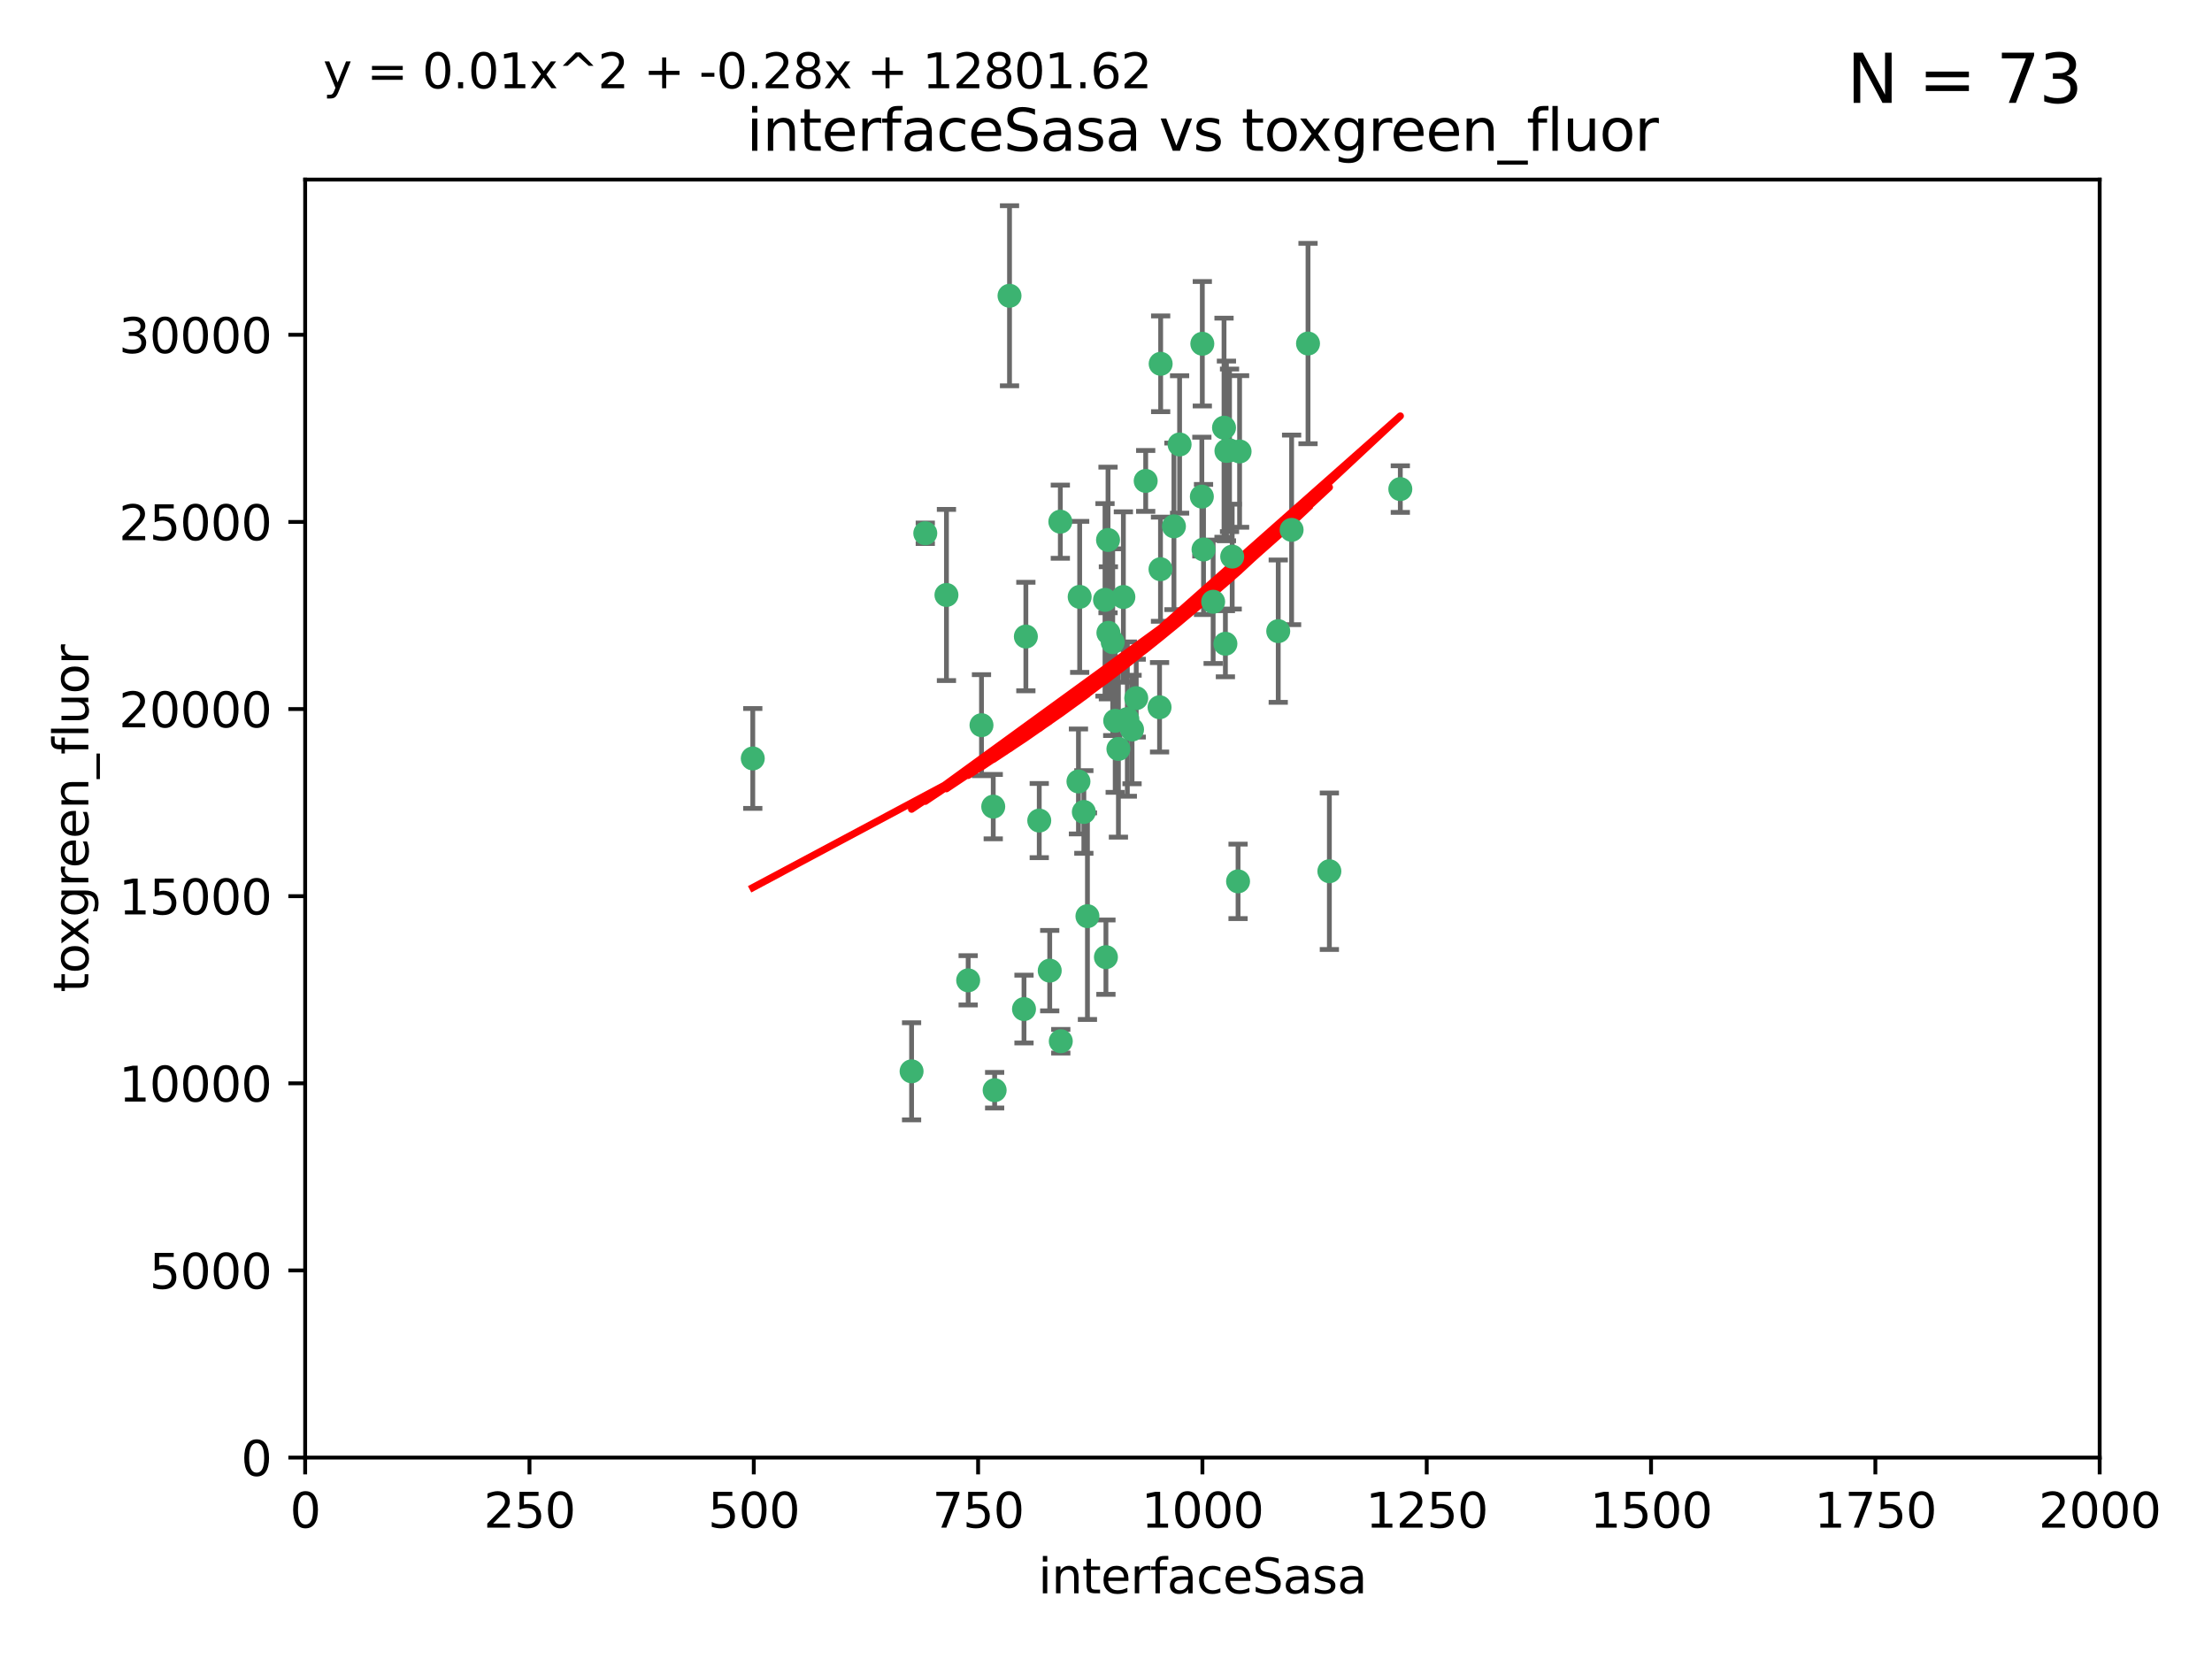 <?xml version="1.0" encoding="utf-8" standalone="no"?>
<!DOCTYPE svg PUBLIC "-//W3C//DTD SVG 1.1//EN"
  "http://www.w3.org/Graphics/SVG/1.1/DTD/svg11.dtd">
<svg xmlns:xlink="http://www.w3.org/1999/xlink" width="460.8pt" height="345.6pt" viewBox="0 0 460.8 345.6" xmlns="http://www.w3.org/2000/svg" version="1.1">
 <defs>
  <style type="text/css">*{stroke-linejoin: round; stroke-linecap: butt}</style>
 </defs>
 <g id="figure_1">
  <g id="patch_1">
   <path d="M 0 345.6 
L 460.8 345.6 
L 460.8 0 
L 0 0 
z
" style="fill: #ffffff"/>
  </g>
  <g id="axes_1">
   <g id="patch_2">
    <path d="M 63.571 303.64 
L 437.4 303.64 
L 437.4 37.411 
L 63.571 37.411 
z
" style="fill: #ffffff"/>
   </g>
   <g id="PathCollection_1">
    <defs>
     <path id="md8a757a2e5" d="M 0 1.118 
C 0.297 1.118 0.581 1 0.791 0.791 
C 1 0.581 1.118 0.297 1.118 0 
C 1.118 -0.297 1 -0.581 0.791 -0.791 
C 0.581 -1 0.297 -1.118 0 -1.118 
C -0.297 -1.118 -0.581 -1 -0.791 -0.791 
C -1 -0.581 -1.118 -0.297 -1.118 0 
C -1.118 0.297 -1 0.581 -0.791 0.791 
C -0.581 1 -0.297 1.118 0 1.118 
z
" style="stroke: #3cb371"/>
    </defs>
    <g clip-path="url(#p1df9dda0b9)">
     <use xlink:href="#md8a757a2e5" x="272.484" y="71.562" style="fill: #3cb371; stroke: #3cb371"/>
     <use xlink:href="#md8a757a2e5" x="266.28" y="131.48" style="fill: #3cb371; stroke: #3cb371"/>
     <use xlink:href="#md8a757a2e5" x="250.716" y="114.467" style="fill: #3cb371; stroke: #3cb371"/>
     <use xlink:href="#md8a757a2e5" x="269.065" y="110.38" style="fill: #3cb371; stroke: #3cb371"/>
     <use xlink:href="#md8a757a2e5" x="254.987" y="89.097" style="fill: #3cb371; stroke: #3cb371"/>
     <use xlink:href="#md8a757a2e5" x="220.886" y="108.676" style="fill: #3cb371; stroke: #3cb371"/>
     <use xlink:href="#md8a757a2e5" x="241.787" y="75.786" style="fill: #3cb371; stroke: #3cb371"/>
     <use xlink:href="#md8a757a2e5" x="252.721" y="125.356" style="fill: #3cb371; stroke: #3cb371"/>
     <use xlink:href="#md8a757a2e5" x="258.229" y="94.046" style="fill: #3cb371; stroke: #3cb371"/>
     <use xlink:href="#md8a757a2e5" x="232.987" y="156.019" style="fill: #3cb371; stroke: #3cb371"/>
     <use xlink:href="#md8a757a2e5" x="241.557" y="147.335" style="fill: #3cb371; stroke: #3cb371"/>
     <use xlink:href="#md8a757a2e5" x="230.194" y="124.965" style="fill: #3cb371; stroke: #3cb371"/>
     <use xlink:href="#md8a757a2e5" x="255.489" y="93.933" style="fill: #3cb371; stroke: #3cb371"/>
     <use xlink:href="#md8a757a2e5" x="256.689" y="115.953" style="fill: #3cb371; stroke: #3cb371"/>
     <use xlink:href="#md8a757a2e5" x="244.553" y="109.646" style="fill: #3cb371; stroke: #3cb371"/>
     <use xlink:href="#md8a757a2e5" x="250.368" y="103.453" style="fill: #3cb371; stroke: #3cb371"/>
     <use xlink:href="#md8a757a2e5" x="232.318" y="150.153" style="fill: #3cb371; stroke: #3cb371"/>
     <use xlink:href="#md8a757a2e5" x="256.134" y="93.812" style="fill: #3cb371; stroke: #3cb371"/>
     <use xlink:href="#md8a757a2e5" x="234.02" y="124.367" style="fill: #3cb371; stroke: #3cb371"/>
     <use xlink:href="#md8a757a2e5" x="216.495" y="170.94" style="fill: #3cb371; stroke: #3cb371"/>
     <use xlink:href="#md8a757a2e5" x="238.669" y="100.184" style="fill: #3cb371; stroke: #3cb371"/>
     <use xlink:href="#md8a757a2e5" x="241.753" y="118.577" style="fill: #3cb371; stroke: #3cb371"/>
     <use xlink:href="#md8a757a2e5" x="245.731" y="92.588" style="fill: #3cb371; stroke: #3cb371"/>
     <use xlink:href="#md8a757a2e5" x="291.711" y="101.886" style="fill: #3cb371; stroke: #3cb371"/>
     <use xlink:href="#md8a757a2e5" x="224.916" y="124.337" style="fill: #3cb371; stroke: #3cb371"/>
     <use xlink:href="#md8a757a2e5" x="250.465" y="71.61" style="fill: #3cb371; stroke: #3cb371"/>
     <use xlink:href="#md8a757a2e5" x="204.462" y="151.067" style="fill: #3cb371; stroke: #3cb371"/>
     <use xlink:href="#md8a757a2e5" x="218.677" y="202.203" style="fill: #3cb371; stroke: #3cb371"/>
     <use xlink:href="#md8a757a2e5" x="201.688" y="204.22" style="fill: #3cb371; stroke: #3cb371"/>
     <use xlink:href="#md8a757a2e5" x="231.802" y="133.776" style="fill: #3cb371; stroke: #3cb371"/>
     <use xlink:href="#md8a757a2e5" x="192.753" y="111.087" style="fill: #3cb371; stroke: #3cb371"/>
     <use xlink:href="#md8a757a2e5" x="230.822" y="112.487" style="fill: #3cb371; stroke: #3cb371"/>
     <use xlink:href="#md8a757a2e5" x="210.301" y="61.614" style="fill: #3cb371; stroke: #3cb371"/>
     <use xlink:href="#md8a757a2e5" x="224.662" y="162.792" style="fill: #3cb371; stroke: #3cb371"/>
     <use xlink:href="#md8a757a2e5" x="236.699" y="145.439" style="fill: #3cb371; stroke: #3cb371"/>
     <use xlink:href="#md8a757a2e5" x="255.273" y="134.104" style="fill: #3cb371; stroke: #3cb371"/>
     <use xlink:href="#md8a757a2e5" x="230.901" y="131.829" style="fill: #3cb371; stroke: #3cb371"/>
     <use xlink:href="#md8a757a2e5" x="213.706" y="132.603" style="fill: #3cb371; stroke: #3cb371"/>
     <use xlink:href="#md8a757a2e5" x="206.91" y="168.036" style="fill: #3cb371; stroke: #3cb371"/>
     <use xlink:href="#md8a757a2e5" x="226.534" y="190.856" style="fill: #3cb371; stroke: #3cb371"/>
     <use xlink:href="#md8a757a2e5" x="220.981" y="216.908" style="fill: #3cb371; stroke: #3cb371"/>
     <use xlink:href="#md8a757a2e5" x="213.318" y="210.208" style="fill: #3cb371; stroke: #3cb371"/>
     <use xlink:href="#md8a757a2e5" x="235.826" y="151.97" style="fill: #3cb371; stroke: #3cb371"/>
     <use xlink:href="#md8a757a2e5" x="230.385" y="199.394" style="fill: #3cb371; stroke: #3cb371"/>
     <use xlink:href="#md8a757a2e5" x="276.932" y="181.494" style="fill: #3cb371; stroke: #3cb371"/>
     <use xlink:href="#md8a757a2e5" x="257.91" y="183.606" style="fill: #3cb371; stroke: #3cb371"/>
     <use xlink:href="#md8a757a2e5" x="189.899" y="223.176" style="fill: #3cb371; stroke: #3cb371"/>
     <use xlink:href="#md8a757a2e5" x="234.846" y="149.795" style="fill: #3cb371; stroke: #3cb371"/>
     <use xlink:href="#md8a757a2e5" x="197.163" y="123.943" style="fill: #3cb371; stroke: #3cb371"/>
     <use xlink:href="#md8a757a2e5" x="225.785" y="169.147" style="fill: #3cb371; stroke: #3cb371"/>
     <use xlink:href="#md8a757a2e5" x="207.202" y="227.107" style="fill: #3cb371; stroke: #3cb371"/>
     <use xlink:href="#md8a757a2e5" x="156.817" y="157.999" style="fill: #3cb371; stroke: #3cb371"/>
    </g>
   </g>
   <g id="matplotlib.axis_1">
    <g id="xtick_1">
     <g id="line2d_1">
      <defs>
       <path id="mb74ed40dc2" d="M 0 0 
L 0 3.5 
" style="stroke: #000000; stroke-width: 0.8"/>
      </defs>
      <g>
       <use xlink:href="#mb74ed40dc2" x="63.571" y="303.64" style="stroke: #000000; stroke-width: 0.8"/>
      </g>
     </g>
     <g id="text_1">
      <!-- 0 -->
      <g transform="translate(60.39 318.238)scale(0.1 -0.1)">
       <defs>
        <path id="DejaVuSans-30" d="M 2034 4250 
Q 1547 4250 1301 3770 
Q 1056 3291 1056 2328 
Q 1056 1369 1301 889 
Q 1547 409 2034 409 
Q 2525 409 2770 889 
Q 3016 1369 3016 2328 
Q 3016 3291 2770 3770 
Q 2525 4250 2034 4250 
z
M 2034 4750 
Q 2819 4750 3233 4129 
Q 3647 3509 3647 2328 
Q 3647 1150 3233 529 
Q 2819 -91 2034 -91 
Q 1250 -91 836 529 
Q 422 1150 422 2328 
Q 422 3509 836 4129 
Q 1250 4750 2034 4750 
z
" transform="scale(0.016)"/>
       </defs>
       <use xlink:href="#DejaVuSans-30"/>
      </g>
     </g>
    </g>
    <g id="xtick_2">
     <g id="line2d_2">
      <g>
       <use xlink:href="#mb74ed40dc2" x="110.3" y="303.64" style="stroke: #000000; stroke-width: 0.8"/>
      </g>
     </g>
     <g id="text_2">
      <!-- 250 -->
      <g transform="translate(100.756 318.238)scale(0.1 -0.1)">
       <defs>
        <path id="DejaVuSans-32" d="M 1228 531 
L 3431 531 
L 3431 0 
L 469 0 
L 469 531 
Q 828 903 1448 1529 
Q 2069 2156 2228 2338 
Q 2531 2678 2651 2914 
Q 2772 3150 2772 3378 
Q 2772 3750 2511 3984 
Q 2250 4219 1831 4219 
Q 1534 4219 1204 4116 
Q 875 4013 500 3803 
L 500 4441 
Q 881 4594 1212 4672 
Q 1544 4750 1819 4750 
Q 2544 4750 2975 4387 
Q 3406 4025 3406 3419 
Q 3406 3131 3298 2873 
Q 3191 2616 2906 2266 
Q 2828 2175 2409 1742 
Q 1991 1309 1228 531 
z
" transform="scale(0.016)"/>
        <path id="DejaVuSans-35" d="M 691 4666 
L 3169 4666 
L 3169 4134 
L 1269 4134 
L 1269 2991 
Q 1406 3038 1543 3061 
Q 1681 3084 1819 3084 
Q 2600 3084 3056 2656 
Q 3513 2228 3513 1497 
Q 3513 744 3044 326 
Q 2575 -91 1722 -91 
Q 1428 -91 1123 -41 
Q 819 9 494 109 
L 494 744 
Q 775 591 1075 516 
Q 1375 441 1709 441 
Q 2250 441 2565 725 
Q 2881 1009 2881 1497 
Q 2881 1984 2565 2268 
Q 2250 2553 1709 2553 
Q 1456 2553 1204 2497 
Q 953 2441 691 2322 
L 691 4666 
z
" transform="scale(0.016)"/>
       </defs>
       <use xlink:href="#DejaVuSans-32"/>
       <use xlink:href="#DejaVuSans-35" x="63.623"/>
       <use xlink:href="#DejaVuSans-30" x="127.246"/>
      </g>
     </g>
    </g>
    <g id="xtick_3">
     <g id="line2d_3">
      <g>
       <use xlink:href="#mb74ed40dc2" x="157.028" y="303.64" style="stroke: #000000; stroke-width: 0.8"/>
      </g>
     </g>
     <g id="text_3">
      <!-- 500 -->
      <g transform="translate(147.485 318.238)scale(0.1 -0.1)">
       <use xlink:href="#DejaVuSans-35"/>
       <use xlink:href="#DejaVuSans-30" x="63.623"/>
       <use xlink:href="#DejaVuSans-30" x="127.246"/>
      </g>
     </g>
    </g>
    <g id="xtick_4">
     <g id="line2d_4">
      <g>
       <use xlink:href="#mb74ed40dc2" x="203.757" y="303.64" style="stroke: #000000; stroke-width: 0.8"/>
      </g>
     </g>
     <g id="text_4">
      <!-- 750 -->
      <g transform="translate(194.213 318.238)scale(0.1 -0.1)">
       <defs>
        <path id="DejaVuSans-37" d="M 525 4666 
L 3525 4666 
L 3525 4397 
L 1831 0 
L 1172 0 
L 2766 4134 
L 525 4134 
L 525 4666 
z
" transform="scale(0.016)"/>
       </defs>
       <use xlink:href="#DejaVuSans-37"/>
       <use xlink:href="#DejaVuSans-35" x="63.623"/>
       <use xlink:href="#DejaVuSans-30" x="127.246"/>
      </g>
     </g>
    </g>
    <g id="xtick_5">
     <g id="line2d_5">
      <g>
       <use xlink:href="#mb74ed40dc2" x="250.486" y="303.64" style="stroke: #000000; stroke-width: 0.8"/>
      </g>
     </g>
     <g id="text_5">
      <!-- 1000 -->
      <g transform="translate(237.761 318.238)scale(0.1 -0.1)">
       <defs>
        <path id="DejaVuSans-31" d="M 794 531 
L 1825 531 
L 1825 4091 
L 703 3866 
L 703 4441 
L 1819 4666 
L 2450 4666 
L 2450 531 
L 3481 531 
L 3481 0 
L 794 0 
L 794 531 
z
" transform="scale(0.016)"/>
       </defs>
       <use xlink:href="#DejaVuSans-31"/>
       <use xlink:href="#DejaVuSans-30" x="63.623"/>
       <use xlink:href="#DejaVuSans-30" x="127.246"/>
       <use xlink:href="#DejaVuSans-30" x="190.869"/>
      </g>
     </g>
    </g>
    <g id="xtick_6">
     <g id="line2d_6">
      <g>
       <use xlink:href="#mb74ed40dc2" x="297.214" y="303.64" style="stroke: #000000; stroke-width: 0.8"/>
      </g>
     </g>
     <g id="text_6">
      <!-- 1250 -->
      <g transform="translate(284.489 318.238)scale(0.1 -0.1)">
       <use xlink:href="#DejaVuSans-31"/>
       <use xlink:href="#DejaVuSans-32" x="63.623"/>
       <use xlink:href="#DejaVuSans-35" x="127.246"/>
       <use xlink:href="#DejaVuSans-30" x="190.869"/>
      </g>
     </g>
    </g>
    <g id="xtick_7">
     <g id="line2d_7">
      <g>
       <use xlink:href="#mb74ed40dc2" x="343.943" y="303.64" style="stroke: #000000; stroke-width: 0.8"/>
      </g>
     </g>
     <g id="text_7">
      <!-- 1500 -->
      <g transform="translate(331.218 318.238)scale(0.1 -0.1)">
       <use xlink:href="#DejaVuSans-31"/>
       <use xlink:href="#DejaVuSans-35" x="63.623"/>
       <use xlink:href="#DejaVuSans-30" x="127.246"/>
       <use xlink:href="#DejaVuSans-30" x="190.869"/>
      </g>
     </g>
    </g>
    <g id="xtick_8">
     <g id="line2d_8">
      <g>
       <use xlink:href="#mb74ed40dc2" x="390.671" y="303.64" style="stroke: #000000; stroke-width: 0.8"/>
      </g>
     </g>
     <g id="text_8">
      <!-- 1750 -->
      <g transform="translate(377.946 318.238)scale(0.1 -0.1)">
       <use xlink:href="#DejaVuSans-31"/>
       <use xlink:href="#DejaVuSans-37" x="63.623"/>
       <use xlink:href="#DejaVuSans-35" x="127.246"/>
       <use xlink:href="#DejaVuSans-30" x="190.869"/>
      </g>
     </g>
    </g>
    <g id="xtick_9">
     <g id="line2d_9">
      <g>
       <use xlink:href="#mb74ed40dc2" x="437.4" y="303.64" style="stroke: #000000; stroke-width: 0.8"/>
      </g>
     </g>
     <g id="text_9">
      <!-- 2000 -->
      <g transform="translate(424.675 318.238)scale(0.1 -0.1)">
       <use xlink:href="#DejaVuSans-32"/>
       <use xlink:href="#DejaVuSans-30" x="63.623"/>
       <use xlink:href="#DejaVuSans-30" x="127.246"/>
       <use xlink:href="#DejaVuSans-30" x="190.869"/>
      </g>
     </g>
    </g>
    <g id="text_10">
     <!-- interfaceSasa -->
     <g transform="translate(216.279 331.917)scale(0.1 -0.1)">
      <defs>
       <path id="DejaVuSans-69" d="M 603 3500 
L 1178 3500 
L 1178 0 
L 603 0 
L 603 3500 
z
M 603 4863 
L 1178 4863 
L 1178 4134 
L 603 4134 
L 603 4863 
z
" transform="scale(0.016)"/>
       <path id="DejaVuSans-6e" d="M 3513 2113 
L 3513 0 
L 2938 0 
L 2938 2094 
Q 2938 2591 2744 2837 
Q 2550 3084 2163 3084 
Q 1697 3084 1428 2787 
Q 1159 2491 1159 1978 
L 1159 0 
L 581 0 
L 581 3500 
L 1159 3500 
L 1159 2956 
Q 1366 3272 1645 3428 
Q 1925 3584 2291 3584 
Q 2894 3584 3203 3211 
Q 3513 2838 3513 2113 
z
" transform="scale(0.016)"/>
       <path id="DejaVuSans-74" d="M 1172 4494 
L 1172 3500 
L 2356 3500 
L 2356 3053 
L 1172 3053 
L 1172 1153 
Q 1172 725 1289 603 
Q 1406 481 1766 481 
L 2356 481 
L 2356 0 
L 1766 0 
Q 1100 0 847 248 
Q 594 497 594 1153 
L 594 3053 
L 172 3053 
L 172 3500 
L 594 3500 
L 594 4494 
L 1172 4494 
z
" transform="scale(0.016)"/>
       <path id="DejaVuSans-65" d="M 3597 1894 
L 3597 1613 
L 953 1613 
Q 991 1019 1311 708 
Q 1631 397 2203 397 
Q 2534 397 2845 478 
Q 3156 559 3463 722 
L 3463 178 
Q 3153 47 2828 -22 
Q 2503 -91 2169 -91 
Q 1331 -91 842 396 
Q 353 884 353 1716 
Q 353 2575 817 3079 
Q 1281 3584 2069 3584 
Q 2775 3584 3186 3129 
Q 3597 2675 3597 1894 
z
M 3022 2063 
Q 3016 2534 2758 2815 
Q 2500 3097 2075 3097 
Q 1594 3097 1305 2825 
Q 1016 2553 972 2059 
L 3022 2063 
z
" transform="scale(0.016)"/>
       <path id="DejaVuSans-72" d="M 2631 2963 
Q 2534 3019 2420 3045 
Q 2306 3072 2169 3072 
Q 1681 3072 1420 2755 
Q 1159 2438 1159 1844 
L 1159 0 
L 581 0 
L 581 3500 
L 1159 3500 
L 1159 2956 
Q 1341 3275 1631 3429 
Q 1922 3584 2338 3584 
Q 2397 3584 2469 3576 
Q 2541 3569 2628 3553 
L 2631 2963 
z
" transform="scale(0.016)"/>
       <path id="DejaVuSans-66" d="M 2375 4863 
L 2375 4384 
L 1825 4384 
Q 1516 4384 1395 4259 
Q 1275 4134 1275 3809 
L 1275 3500 
L 2222 3500 
L 2222 3053 
L 1275 3053 
L 1275 0 
L 697 0 
L 697 3053 
L 147 3053 
L 147 3500 
L 697 3500 
L 697 3744 
Q 697 4328 969 4595 
Q 1241 4863 1831 4863 
L 2375 4863 
z
" transform="scale(0.016)"/>
       <path id="DejaVuSans-61" d="M 2194 1759 
Q 1497 1759 1228 1600 
Q 959 1441 959 1056 
Q 959 750 1161 570 
Q 1363 391 1709 391 
Q 2188 391 2477 730 
Q 2766 1069 2766 1631 
L 2766 1759 
L 2194 1759 
z
M 3341 1997 
L 3341 0 
L 2766 0 
L 2766 531 
Q 2569 213 2275 61 
Q 1981 -91 1556 -91 
Q 1019 -91 701 211 
Q 384 513 384 1019 
Q 384 1609 779 1909 
Q 1175 2209 1959 2209 
L 2766 2209 
L 2766 2266 
Q 2766 2663 2505 2880 
Q 2244 3097 1772 3097 
Q 1472 3097 1187 3025 
Q 903 2953 641 2809 
L 641 3341 
Q 956 3463 1253 3523 
Q 1550 3584 1831 3584 
Q 2591 3584 2966 3190 
Q 3341 2797 3341 1997 
z
" transform="scale(0.016)"/>
       <path id="DejaVuSans-63" d="M 3122 3366 
L 3122 2828 
Q 2878 2963 2633 3030 
Q 2388 3097 2138 3097 
Q 1578 3097 1268 2742 
Q 959 2388 959 1747 
Q 959 1106 1268 751 
Q 1578 397 2138 397 
Q 2388 397 2633 464 
Q 2878 531 3122 666 
L 3122 134 
Q 2881 22 2623 -34 
Q 2366 -91 2075 -91 
Q 1284 -91 818 406 
Q 353 903 353 1747 
Q 353 2603 823 3093 
Q 1294 3584 2113 3584 
Q 2378 3584 2631 3529 
Q 2884 3475 3122 3366 
z
" transform="scale(0.016)"/>
       <path id="DejaVuSans-53" d="M 3425 4513 
L 3425 3897 
Q 3066 4069 2747 4153 
Q 2428 4238 2131 4238 
Q 1616 4238 1336 4038 
Q 1056 3838 1056 3469 
Q 1056 3159 1242 3001 
Q 1428 2844 1947 2747 
L 2328 2669 
Q 3034 2534 3370 2195 
Q 3706 1856 3706 1288 
Q 3706 609 3251 259 
Q 2797 -91 1919 -91 
Q 1588 -91 1214 -16 
Q 841 59 441 206 
L 441 856 
Q 825 641 1194 531 
Q 1563 422 1919 422 
Q 2459 422 2753 634 
Q 3047 847 3047 1241 
Q 3047 1584 2836 1778 
Q 2625 1972 2144 2069 
L 1759 2144 
Q 1053 2284 737 2584 
Q 422 2884 422 3419 
Q 422 4038 858 4394 
Q 1294 4750 2059 4750 
Q 2388 4750 2728 4690 
Q 3069 4631 3425 4513 
z
" transform="scale(0.016)"/>
       <path id="DejaVuSans-73" d="M 2834 3397 
L 2834 2853 
Q 2591 2978 2328 3040 
Q 2066 3103 1784 3103 
Q 1356 3103 1142 2972 
Q 928 2841 928 2578 
Q 928 2378 1081 2264 
Q 1234 2150 1697 2047 
L 1894 2003 
Q 2506 1872 2764 1633 
Q 3022 1394 3022 966 
Q 3022 478 2636 193 
Q 2250 -91 1575 -91 
Q 1294 -91 989 -36 
Q 684 19 347 128 
L 347 722 
Q 666 556 975 473 
Q 1284 391 1588 391 
Q 1994 391 2212 530 
Q 2431 669 2431 922 
Q 2431 1156 2273 1281 
Q 2116 1406 1581 1522 
L 1381 1569 
Q 847 1681 609 1914 
Q 372 2147 372 2553 
Q 372 3047 722 3315 
Q 1072 3584 1716 3584 
Q 2034 3584 2315 3537 
Q 2597 3491 2834 3397 
z
" transform="scale(0.016)"/>
      </defs>
      <use xlink:href="#DejaVuSans-69"/>
      <use xlink:href="#DejaVuSans-6e" x="27.783"/>
      <use xlink:href="#DejaVuSans-74" x="91.162"/>
      <use xlink:href="#DejaVuSans-65" x="130.371"/>
      <use xlink:href="#DejaVuSans-72" x="191.895"/>
      <use xlink:href="#DejaVuSans-66" x="233.008"/>
      <use xlink:href="#DejaVuSans-61" x="268.213"/>
      <use xlink:href="#DejaVuSans-63" x="329.492"/>
      <use xlink:href="#DejaVuSans-65" x="384.473"/>
      <use xlink:href="#DejaVuSans-53" x="445.996"/>
      <use xlink:href="#DejaVuSans-61" x="509.473"/>
      <use xlink:href="#DejaVuSans-73" x="570.752"/>
      <use xlink:href="#DejaVuSans-61" x="622.852"/>
     </g>
    </g>
   </g>
   <g id="matplotlib.axis_2">
    <g id="ytick_1">
     <g id="line2d_10">
      <defs>
       <path id="m1e19128640" d="M 0 0 
L -3.5 0 
" style="stroke: #000000; stroke-width: 0.8"/>
      </defs>
      <g>
       <use xlink:href="#m1e19128640" x="63.571" y="303.64" style="stroke: #000000; stroke-width: 0.8"/>
      </g>
     </g>
     <g id="text_11">
      <!-- 0 -->
      <g transform="translate(50.209 307.439)scale(0.1 -0.1)">
       <use xlink:href="#DejaVuSans-30"/>
      </g>
     </g>
    </g>
    <g id="ytick_2">
     <g id="line2d_11">
      <g>
       <use xlink:href="#m1e19128640" x="63.571" y="264.657" style="stroke: #000000; stroke-width: 0.8"/>
      </g>
     </g>
     <g id="text_12">
      <!-- 5000 -->
      <g transform="translate(31.121 268.457)scale(0.1 -0.1)">
       <use xlink:href="#DejaVuSans-35"/>
       <use xlink:href="#DejaVuSans-30" x="63.623"/>
       <use xlink:href="#DejaVuSans-30" x="127.246"/>
       <use xlink:href="#DejaVuSans-30" x="190.869"/>
      </g>
     </g>
    </g>
    <g id="ytick_3">
     <g id="line2d_12">
      <g>
       <use xlink:href="#m1e19128640" x="63.571" y="225.675" style="stroke: #000000; stroke-width: 0.8"/>
      </g>
     </g>
     <g id="text_13">
      <!-- 10000 -->
      <g transform="translate(24.759 229.474)scale(0.1 -0.1)">
       <use xlink:href="#DejaVuSans-31"/>
       <use xlink:href="#DejaVuSans-30" x="63.623"/>
       <use xlink:href="#DejaVuSans-30" x="127.246"/>
       <use xlink:href="#DejaVuSans-30" x="190.869"/>
       <use xlink:href="#DejaVuSans-30" x="254.492"/>
      </g>
     </g>
    </g>
    <g id="ytick_4">
     <g id="line2d_13">
      <g>
       <use xlink:href="#m1e19128640" x="63.571" y="186.692" style="stroke: #000000; stroke-width: 0.8"/>
      </g>
     </g>
     <g id="text_14">
      <!-- 15000 -->
      <g transform="translate(24.759 190.492)scale(0.1 -0.1)">
       <use xlink:href="#DejaVuSans-31"/>
       <use xlink:href="#DejaVuSans-35" x="63.623"/>
       <use xlink:href="#DejaVuSans-30" x="127.246"/>
       <use xlink:href="#DejaVuSans-30" x="190.869"/>
       <use xlink:href="#DejaVuSans-30" x="254.492"/>
      </g>
     </g>
    </g>
    <g id="ytick_5">
     <g id="line2d_14">
      <g>
       <use xlink:href="#m1e19128640" x="63.571" y="147.71" style="stroke: #000000; stroke-width: 0.8"/>
      </g>
     </g>
     <g id="text_15">
      <!-- 20000 -->
      <g transform="translate(24.759 151.509)scale(0.1 -0.1)">
       <use xlink:href="#DejaVuSans-32"/>
       <use xlink:href="#DejaVuSans-30" x="63.623"/>
       <use xlink:href="#DejaVuSans-30" x="127.246"/>
       <use xlink:href="#DejaVuSans-30" x="190.869"/>
       <use xlink:href="#DejaVuSans-30" x="254.492"/>
      </g>
     </g>
    </g>
    <g id="ytick_6">
     <g id="line2d_15">
      <g>
       <use xlink:href="#m1e19128640" x="63.571" y="108.727" style="stroke: #000000; stroke-width: 0.8"/>
      </g>
     </g>
     <g id="text_16">
      <!-- 25000 -->
      <g transform="translate(24.759 112.527)scale(0.1 -0.1)">
       <use xlink:href="#DejaVuSans-32"/>
       <use xlink:href="#DejaVuSans-35" x="63.623"/>
       <use xlink:href="#DejaVuSans-30" x="127.246"/>
       <use xlink:href="#DejaVuSans-30" x="190.869"/>
       <use xlink:href="#DejaVuSans-30" x="254.492"/>
      </g>
     </g>
    </g>
    <g id="ytick_7">
     <g id="line2d_16">
      <g>
       <use xlink:href="#m1e19128640" x="63.571" y="69.745" style="stroke: #000000; stroke-width: 0.8"/>
      </g>
     </g>
     <g id="text_17">
      <!-- 30000 -->
      <g transform="translate(24.759 73.544)scale(0.1 -0.1)">
       <defs>
        <path id="DejaVuSans-33" d="M 2597 2516 
Q 3050 2419 3304 2112 
Q 3559 1806 3559 1356 
Q 3559 666 3084 287 
Q 2609 -91 1734 -91 
Q 1441 -91 1130 -33 
Q 819 25 488 141 
L 488 750 
Q 750 597 1062 519 
Q 1375 441 1716 441 
Q 2309 441 2620 675 
Q 2931 909 2931 1356 
Q 2931 1769 2642 2001 
Q 2353 2234 1838 2234 
L 1294 2234 
L 1294 2753 
L 1863 2753 
Q 2328 2753 2575 2939 
Q 2822 3125 2822 3475 
Q 2822 3834 2567 4026 
Q 2313 4219 1838 4219 
Q 1578 4219 1281 4162 
Q 984 4106 628 3988 
L 628 4550 
Q 988 4650 1302 4700 
Q 1616 4750 1894 4750 
Q 2613 4750 3031 4423 
Q 3450 4097 3450 3541 
Q 3450 3153 3228 2886 
Q 3006 2619 2597 2516 
z
" transform="scale(0.016)"/>
       </defs>
       <use xlink:href="#DejaVuSans-33"/>
       <use xlink:href="#DejaVuSans-30" x="63.623"/>
       <use xlink:href="#DejaVuSans-30" x="127.246"/>
       <use xlink:href="#DejaVuSans-30" x="190.869"/>
       <use xlink:href="#DejaVuSans-30" x="254.492"/>
      </g>
     </g>
    </g>
    <g id="text_18">
     <!-- toxgreen_fluor -->
     <g transform="translate(18.401 206.72)rotate(-90)scale(0.1 -0.1)">
      <defs>
       <path id="DejaVuSans-6f" d="M 1959 3097 
Q 1497 3097 1228 2736 
Q 959 2375 959 1747 
Q 959 1119 1226 758 
Q 1494 397 1959 397 
Q 2419 397 2687 759 
Q 2956 1122 2956 1747 
Q 2956 2369 2687 2733 
Q 2419 3097 1959 3097 
z
M 1959 3584 
Q 2709 3584 3137 3096 
Q 3566 2609 3566 1747 
Q 3566 888 3137 398 
Q 2709 -91 1959 -91 
Q 1206 -91 779 398 
Q 353 888 353 1747 
Q 353 2609 779 3096 
Q 1206 3584 1959 3584 
z
" transform="scale(0.016)"/>
       <path id="DejaVuSans-78" d="M 3513 3500 
L 2247 1797 
L 3578 0 
L 2900 0 
L 1881 1375 
L 863 0 
L 184 0 
L 1544 1831 
L 300 3500 
L 978 3500 
L 1906 2253 
L 2834 3500 
L 3513 3500 
z
" transform="scale(0.016)"/>
       <path id="DejaVuSans-67" d="M 2906 1791 
Q 2906 2416 2648 2759 
Q 2391 3103 1925 3103 
Q 1463 3103 1205 2759 
Q 947 2416 947 1791 
Q 947 1169 1205 825 
Q 1463 481 1925 481 
Q 2391 481 2648 825 
Q 2906 1169 2906 1791 
z
M 3481 434 
Q 3481 -459 3084 -895 
Q 2688 -1331 1869 -1331 
Q 1566 -1331 1297 -1286 
Q 1028 -1241 775 -1147 
L 775 -588 
Q 1028 -725 1275 -790 
Q 1522 -856 1778 -856 
Q 2344 -856 2625 -561 
Q 2906 -266 2906 331 
L 2906 616 
Q 2728 306 2450 153 
Q 2172 0 1784 0 
Q 1141 0 747 490 
Q 353 981 353 1791 
Q 353 2603 747 3093 
Q 1141 3584 1784 3584 
Q 2172 3584 2450 3431 
Q 2728 3278 2906 2969 
L 2906 3500 
L 3481 3500 
L 3481 434 
z
" transform="scale(0.016)"/>
       <path id="DejaVuSans-5f" d="M 3263 -1063 
L 3263 -1509 
L -63 -1509 
L -63 -1063 
L 3263 -1063 
z
" transform="scale(0.016)"/>
       <path id="DejaVuSans-6c" d="M 603 4863 
L 1178 4863 
L 1178 0 
L 603 0 
L 603 4863 
z
" transform="scale(0.016)"/>
       <path id="DejaVuSans-75" d="M 544 1381 
L 544 3500 
L 1119 3500 
L 1119 1403 
Q 1119 906 1312 657 
Q 1506 409 1894 409 
Q 2359 409 2629 706 
Q 2900 1003 2900 1516 
L 2900 3500 
L 3475 3500 
L 3475 0 
L 2900 0 
L 2900 538 
Q 2691 219 2414 64 
Q 2138 -91 1772 -91 
Q 1169 -91 856 284 
Q 544 659 544 1381 
z
M 1991 3584 
L 1991 3584 
z
" transform="scale(0.016)"/>
      </defs>
      <use xlink:href="#DejaVuSans-74"/>
      <use xlink:href="#DejaVuSans-6f" x="39.209"/>
      <use xlink:href="#DejaVuSans-78" x="97.266"/>
      <use xlink:href="#DejaVuSans-67" x="156.445"/>
      <use xlink:href="#DejaVuSans-72" x="219.922"/>
      <use xlink:href="#DejaVuSans-65" x="258.785"/>
      <use xlink:href="#DejaVuSans-65" x="320.309"/>
      <use xlink:href="#DejaVuSans-6e" x="381.832"/>
      <use xlink:href="#DejaVuSans-5f" x="445.211"/>
      <use xlink:href="#DejaVuSans-66" x="495.211"/>
      <use xlink:href="#DejaVuSans-6c" x="530.416"/>
      <use xlink:href="#DejaVuSans-75" x="558.199"/>
      <use xlink:href="#DejaVuSans-6f" x="621.578"/>
      <use xlink:href="#DejaVuSans-72" x="682.76"/>
     </g>
    </g>
   </g>
   <g id="LineCollection_1">
    <path d="M 272.484 92.434 
L 272.484 50.691 
" clip-path="url(#p1df9dda0b9)" style="fill: none; stroke: #696969"/>
    <path d="M 266.28 146.307 
L 266.28 116.654 
" clip-path="url(#p1df9dda0b9)" style="fill: none; stroke: #696969"/>
    <path d="M 250.716 128.017 
L 250.716 100.917 
" clip-path="url(#p1df9dda0b9)" style="fill: none; stroke: #696969"/>
    <path d="M 269.065 130.124 
L 269.065 90.636 
" clip-path="url(#p1df9dda0b9)" style="fill: none; stroke: #696969"/>
    <path d="M 254.987 111.917 
L 254.987 66.277 
" clip-path="url(#p1df9dda0b9)" style="fill: none; stroke: #696969"/>
    <path d="M 220.886 116.296 
L 220.886 101.057 
" clip-path="url(#p1df9dda0b9)" style="fill: none; stroke: #696969"/>
    <path d="M 241.787 85.756 
L 241.787 65.815 
" clip-path="url(#p1df9dda0b9)" style="fill: none; stroke: #696969"/>
    <path d="M 252.721 138.211 
L 252.721 112.501 
" clip-path="url(#p1df9dda0b9)" style="fill: none; stroke: #696969"/>
    <path d="M 258.229 109.836 
L 258.229 78.257 
" clip-path="url(#p1df9dda0b9)" style="fill: none; stroke: #696969"/>
    <path d="M 232.987 174.39 
L 232.987 137.647 
" clip-path="url(#p1df9dda0b9)" style="fill: none; stroke: #696969"/>
    <path d="M 241.557 156.65 
L 241.557 138.02 
" clip-path="url(#p1df9dda0b9)" style="fill: none; stroke: #696969"/>
    <path d="M 230.194 145.018 
L 230.194 104.912 
" clip-path="url(#p1df9dda0b9)" style="fill: none; stroke: #696969"/>
    <path d="M 255.489 112.649 
L 255.489 75.218 
" clip-path="url(#p1df9dda0b9)" style="fill: none; stroke: #696969"/>
    <path d="M 256.689 126.872 
L 256.689 105.035 
" clip-path="url(#p1df9dda0b9)" style="fill: none; stroke: #696969"/>
    <path d="M 244.553 126.988 
L 244.553 92.305 
" clip-path="url(#p1df9dda0b9)" style="fill: none; stroke: #696969"/>
    <path d="M 250.368 115.826 
L 250.368 91.08 
" clip-path="url(#p1df9dda0b9)" style="fill: none; stroke: #696969"/>
    <path d="M 232.318 165.057 
L 232.318 135.25 
" clip-path="url(#p1df9dda0b9)" style="fill: none; stroke: #696969"/>
    <path d="M 256.134 110.745 
L 256.134 76.878 
" clip-path="url(#p1df9dda0b9)" style="fill: none; stroke: #696969"/>
    <path d="M 234.02 142.114 
L 234.02 106.621 
" clip-path="url(#p1df9dda0b9)" style="fill: none; stroke: #696969"/>
    <path d="M 216.495 178.667 
L 216.495 163.212 
" clip-path="url(#p1df9dda0b9)" style="fill: none; stroke: #696969"/>
    <path d="M 238.669 106.525 
L 238.669 93.844 
" clip-path="url(#p1df9dda0b9)" style="fill: none; stroke: #696969"/>
    <path d="M 241.753 129.424 
L 241.753 107.731 
" clip-path="url(#p1df9dda0b9)" style="fill: none; stroke: #696969"/>
    <path d="M 245.731 106.902 
L 245.731 78.274 
" clip-path="url(#p1df9dda0b9)" style="fill: none; stroke: #696969"/>
    <path d="M 291.711 106.741 
L 291.711 97.032 
" clip-path="url(#p1df9dda0b9)" style="fill: none; stroke: #696969"/>
    <path d="M 224.916 140.07 
L 224.916 108.604 
" clip-path="url(#p1df9dda0b9)" style="fill: none; stroke: #696969"/>
    <path d="M 250.465 84.576 
L 250.465 58.645 
" clip-path="url(#p1df9dda0b9)" style="fill: none; stroke: #696969"/>
    <path d="M 204.462 161.588 
L 204.462 140.547 
" clip-path="url(#p1df9dda0b9)" style="fill: none; stroke: #696969"/>
    <path d="M 218.677 210.579 
L 218.677 193.826 
" clip-path="url(#p1df9dda0b9)" style="fill: none; stroke: #696969"/>
    <path d="M 201.688 209.352 
L 201.688 199.087 
" clip-path="url(#p1df9dda0b9)" style="fill: none; stroke: #696969"/>
    <path d="M 231.802 153.222 
L 231.802 114.33 
" clip-path="url(#p1df9dda0b9)" style="fill: none; stroke: #696969"/>
    <path d="M 192.753 113.226 
L 192.753 108.949 
" clip-path="url(#p1df9dda0b9)" style="fill: none; stroke: #696969"/>
    <path d="M 230.822 127.655 
L 230.822 97.319 
" clip-path="url(#p1df9dda0b9)" style="fill: none; stroke: #696969"/>
    <path d="M 210.301 80.373 
L 210.301 42.855 
" clip-path="url(#p1df9dda0b9)" style="fill: none; stroke: #696969"/>
    <path d="M 224.662 173.718 
L 224.662 151.865 
" clip-path="url(#p1df9dda0b9)" style="fill: none; stroke: #696969"/>
    <path d="M 236.699 153.546 
L 236.699 137.331 
" clip-path="url(#p1df9dda0b9)" style="fill: none; stroke: #696969"/>
    <path d="M 255.273 140.983 
L 255.273 127.226 
" clip-path="url(#p1df9dda0b9)" style="fill: none; stroke: #696969"/>
    <path d="M 230.901 145.591 
L 230.901 118.067 
" clip-path="url(#p1df9dda0b9)" style="fill: none; stroke: #696969"/>
    <path d="M 213.706 143.904 
L 213.706 121.303 
" clip-path="url(#p1df9dda0b9)" style="fill: none; stroke: #696969"/>
    <path d="M 206.91 174.742 
L 206.91 161.329 
" clip-path="url(#p1df9dda0b9)" style="fill: none; stroke: #696969"/>
    <path d="M 226.534 212.373 
L 226.534 169.339 
" clip-path="url(#p1df9dda0b9)" style="fill: none; stroke: #696969"/>
    <path d="M 220.981 219.374 
L 220.981 214.442 
" clip-path="url(#p1df9dda0b9)" style="fill: none; stroke: #696969"/>
    <path d="M 213.318 217.272 
L 213.318 203.144 
" clip-path="url(#p1df9dda0b9)" style="fill: none; stroke: #696969"/>
    <path d="M 235.826 163.271 
L 235.826 140.669 
" clip-path="url(#p1df9dda0b9)" style="fill: none; stroke: #696969"/>
    <path d="M 230.385 207.137 
L 230.385 191.65 
" clip-path="url(#p1df9dda0b9)" style="fill: none; stroke: #696969"/>
    <path d="M 276.932 197.796 
L 276.932 165.192 
" clip-path="url(#p1df9dda0b9)" style="fill: none; stroke: #696969"/>
    <path d="M 257.91 191.362 
L 257.91 175.85 
" clip-path="url(#p1df9dda0b9)" style="fill: none; stroke: #696969"/>
    <path d="M 189.899 233.292 
L 189.899 213.059 
" clip-path="url(#p1df9dda0b9)" style="fill: none; stroke: #696969"/>
    <path d="M 234.846 165.867 
L 234.846 133.723 
" clip-path="url(#p1df9dda0b9)" style="fill: none; stroke: #696969"/>
    <path d="M 197.163 141.769 
L 197.163 106.117 
" clip-path="url(#p1df9dda0b9)" style="fill: none; stroke: #696969"/>
    <path d="M 225.785 177.757 
L 225.785 160.538 
" clip-path="url(#p1df9dda0b9)" style="fill: none; stroke: #696969"/>
    <path d="M 207.202 230.811 
L 207.202 223.403 
" clip-path="url(#p1df9dda0b9)" style="fill: none; stroke: #696969"/>
    <path d="M 156.817 168.403 
L 156.817 147.594 
" clip-path="url(#p1df9dda0b9)" style="fill: none; stroke: #696969"/>
   </g>
   <g id="line2d_17">
    <defs>
     <path id="mac8f9784fc" d="M 2 0 
L -2 -0 
" style="stroke: #696969"/>
    </defs>
    <g clip-path="url(#p1df9dda0b9)">
     <use xlink:href="#mac8f9784fc" x="272.484" y="92.434" style="fill: #696969; stroke: #696969"/>
     <use xlink:href="#mac8f9784fc" x="266.28" y="146.307" style="fill: #696969; stroke: #696969"/>
     <use xlink:href="#mac8f9784fc" x="250.716" y="128.017" style="fill: #696969; stroke: #696969"/>
     <use xlink:href="#mac8f9784fc" x="269.065" y="130.124" style="fill: #696969; stroke: #696969"/>
     <use xlink:href="#mac8f9784fc" x="254.987" y="111.917" style="fill: #696969; stroke: #696969"/>
     <use xlink:href="#mac8f9784fc" x="220.886" y="116.296" style="fill: #696969; stroke: #696969"/>
     <use xlink:href="#mac8f9784fc" x="241.787" y="85.756" style="fill: #696969; stroke: #696969"/>
     <use xlink:href="#mac8f9784fc" x="252.721" y="138.211" style="fill: #696969; stroke: #696969"/>
     <use xlink:href="#mac8f9784fc" x="258.229" y="109.836" style="fill: #696969; stroke: #696969"/>
     <use xlink:href="#mac8f9784fc" x="232.987" y="174.39" style="fill: #696969; stroke: #696969"/>
     <use xlink:href="#mac8f9784fc" x="241.557" y="156.65" style="fill: #696969; stroke: #696969"/>
     <use xlink:href="#mac8f9784fc" x="230.194" y="145.018" style="fill: #696969; stroke: #696969"/>
     <use xlink:href="#mac8f9784fc" x="255.489" y="112.649" style="fill: #696969; stroke: #696969"/>
     <use xlink:href="#mac8f9784fc" x="256.689" y="126.872" style="fill: #696969; stroke: #696969"/>
     <use xlink:href="#mac8f9784fc" x="244.553" y="126.988" style="fill: #696969; stroke: #696969"/>
     <use xlink:href="#mac8f9784fc" x="250.368" y="115.826" style="fill: #696969; stroke: #696969"/>
     <use xlink:href="#mac8f9784fc" x="232.318" y="165.057" style="fill: #696969; stroke: #696969"/>
     <use xlink:href="#mac8f9784fc" x="256.134" y="110.745" style="fill: #696969; stroke: #696969"/>
     <use xlink:href="#mac8f9784fc" x="234.02" y="142.114" style="fill: #696969; stroke: #696969"/>
     <use xlink:href="#mac8f9784fc" x="216.495" y="178.667" style="fill: #696969; stroke: #696969"/>
     <use xlink:href="#mac8f9784fc" x="238.669" y="106.525" style="fill: #696969; stroke: #696969"/>
     <use xlink:href="#mac8f9784fc" x="241.753" y="129.424" style="fill: #696969; stroke: #696969"/>
     <use xlink:href="#mac8f9784fc" x="245.731" y="106.902" style="fill: #696969; stroke: #696969"/>
     <use xlink:href="#mac8f9784fc" x="291.711" y="106.741" style="fill: #696969; stroke: #696969"/>
     <use xlink:href="#mac8f9784fc" x="224.916" y="140.07" style="fill: #696969; stroke: #696969"/>
     <use xlink:href="#mac8f9784fc" x="250.465" y="84.576" style="fill: #696969; stroke: #696969"/>
     <use xlink:href="#mac8f9784fc" x="204.462" y="161.588" style="fill: #696969; stroke: #696969"/>
     <use xlink:href="#mac8f9784fc" x="218.677" y="210.579" style="fill: #696969; stroke: #696969"/>
     <use xlink:href="#mac8f9784fc" x="201.688" y="209.352" style="fill: #696969; stroke: #696969"/>
     <use xlink:href="#mac8f9784fc" x="231.802" y="153.222" style="fill: #696969; stroke: #696969"/>
     <use xlink:href="#mac8f9784fc" x="192.753" y="113.226" style="fill: #696969; stroke: #696969"/>
     <use xlink:href="#mac8f9784fc" x="230.822" y="127.655" style="fill: #696969; stroke: #696969"/>
     <use xlink:href="#mac8f9784fc" x="210.301" y="80.373" style="fill: #696969; stroke: #696969"/>
     <use xlink:href="#mac8f9784fc" x="224.662" y="173.718" style="fill: #696969; stroke: #696969"/>
     <use xlink:href="#mac8f9784fc" x="236.699" y="153.546" style="fill: #696969; stroke: #696969"/>
     <use xlink:href="#mac8f9784fc" x="255.273" y="140.983" style="fill: #696969; stroke: #696969"/>
     <use xlink:href="#mac8f9784fc" x="230.901" y="145.591" style="fill: #696969; stroke: #696969"/>
     <use xlink:href="#mac8f9784fc" x="213.706" y="143.904" style="fill: #696969; stroke: #696969"/>
     <use xlink:href="#mac8f9784fc" x="206.91" y="174.742" style="fill: #696969; stroke: #696969"/>
     <use xlink:href="#mac8f9784fc" x="226.534" y="212.373" style="fill: #696969; stroke: #696969"/>
     <use xlink:href="#mac8f9784fc" x="220.981" y="219.374" style="fill: #696969; stroke: #696969"/>
     <use xlink:href="#mac8f9784fc" x="213.318" y="217.272" style="fill: #696969; stroke: #696969"/>
     <use xlink:href="#mac8f9784fc" x="235.826" y="163.271" style="fill: #696969; stroke: #696969"/>
     <use xlink:href="#mac8f9784fc" x="230.385" y="207.137" style="fill: #696969; stroke: #696969"/>
     <use xlink:href="#mac8f9784fc" x="276.932" y="197.796" style="fill: #696969; stroke: #696969"/>
     <use xlink:href="#mac8f9784fc" x="257.91" y="191.362" style="fill: #696969; stroke: #696969"/>
     <use xlink:href="#mac8f9784fc" x="189.899" y="233.292" style="fill: #696969; stroke: #696969"/>
     <use xlink:href="#mac8f9784fc" x="234.846" y="165.867" style="fill: #696969; stroke: #696969"/>
     <use xlink:href="#mac8f9784fc" x="197.163" y="141.769" style="fill: #696969; stroke: #696969"/>
     <use xlink:href="#mac8f9784fc" x="225.785" y="177.757" style="fill: #696969; stroke: #696969"/>
     <use xlink:href="#mac8f9784fc" x="207.202" y="230.811" style="fill: #696969; stroke: #696969"/>
     <use xlink:href="#mac8f9784fc" x="156.817" y="168.403" style="fill: #696969; stroke: #696969"/>
    </g>
   </g>
   <g id="line2d_18">
    <g clip-path="url(#p1df9dda0b9)">
     <use xlink:href="#mac8f9784fc" x="272.484" y="50.691" style="fill: #696969; stroke: #696969"/>
     <use xlink:href="#mac8f9784fc" x="266.28" y="116.654" style="fill: #696969; stroke: #696969"/>
     <use xlink:href="#mac8f9784fc" x="250.716" y="100.917" style="fill: #696969; stroke: #696969"/>
     <use xlink:href="#mac8f9784fc" x="269.065" y="90.636" style="fill: #696969; stroke: #696969"/>
     <use xlink:href="#mac8f9784fc" x="254.987" y="66.277" style="fill: #696969; stroke: #696969"/>
     <use xlink:href="#mac8f9784fc" x="220.886" y="101.057" style="fill: #696969; stroke: #696969"/>
     <use xlink:href="#mac8f9784fc" x="241.787" y="65.815" style="fill: #696969; stroke: #696969"/>
     <use xlink:href="#mac8f9784fc" x="252.721" y="112.501" style="fill: #696969; stroke: #696969"/>
     <use xlink:href="#mac8f9784fc" x="258.229" y="78.257" style="fill: #696969; stroke: #696969"/>
     <use xlink:href="#mac8f9784fc" x="232.987" y="137.647" style="fill: #696969; stroke: #696969"/>
     <use xlink:href="#mac8f9784fc" x="241.557" y="138.02" style="fill: #696969; stroke: #696969"/>
     <use xlink:href="#mac8f9784fc" x="230.194" y="104.912" style="fill: #696969; stroke: #696969"/>
     <use xlink:href="#mac8f9784fc" x="255.489" y="75.218" style="fill: #696969; stroke: #696969"/>
     <use xlink:href="#mac8f9784fc" x="256.689" y="105.035" style="fill: #696969; stroke: #696969"/>
     <use xlink:href="#mac8f9784fc" x="244.553" y="92.305" style="fill: #696969; stroke: #696969"/>
     <use xlink:href="#mac8f9784fc" x="250.368" y="91.08" style="fill: #696969; stroke: #696969"/>
     <use xlink:href="#mac8f9784fc" x="232.318" y="135.25" style="fill: #696969; stroke: #696969"/>
     <use xlink:href="#mac8f9784fc" x="256.134" y="76.878" style="fill: #696969; stroke: #696969"/>
     <use xlink:href="#mac8f9784fc" x="234.02" y="106.621" style="fill: #696969; stroke: #696969"/>
     <use xlink:href="#mac8f9784fc" x="216.495" y="163.212" style="fill: #696969; stroke: #696969"/>
     <use xlink:href="#mac8f9784fc" x="238.669" y="93.844" style="fill: #696969; stroke: #696969"/>
     <use xlink:href="#mac8f9784fc" x="241.753" y="107.731" style="fill: #696969; stroke: #696969"/>
     <use xlink:href="#mac8f9784fc" x="245.731" y="78.274" style="fill: #696969; stroke: #696969"/>
     <use xlink:href="#mac8f9784fc" x="291.711" y="97.032" style="fill: #696969; stroke: #696969"/>
     <use xlink:href="#mac8f9784fc" x="224.916" y="108.604" style="fill: #696969; stroke: #696969"/>
     <use xlink:href="#mac8f9784fc" x="250.465" y="58.645" style="fill: #696969; stroke: #696969"/>
     <use xlink:href="#mac8f9784fc" x="204.462" y="140.547" style="fill: #696969; stroke: #696969"/>
     <use xlink:href="#mac8f9784fc" x="218.677" y="193.826" style="fill: #696969; stroke: #696969"/>
     <use xlink:href="#mac8f9784fc" x="201.688" y="199.087" style="fill: #696969; stroke: #696969"/>
     <use xlink:href="#mac8f9784fc" x="231.802" y="114.33" style="fill: #696969; stroke: #696969"/>
     <use xlink:href="#mac8f9784fc" x="192.753" y="108.949" style="fill: #696969; stroke: #696969"/>
     <use xlink:href="#mac8f9784fc" x="230.822" y="97.319" style="fill: #696969; stroke: #696969"/>
     <use xlink:href="#mac8f9784fc" x="210.301" y="42.855" style="fill: #696969; stroke: #696969"/>
     <use xlink:href="#mac8f9784fc" x="224.662" y="151.865" style="fill: #696969; stroke: #696969"/>
     <use xlink:href="#mac8f9784fc" x="236.699" y="137.331" style="fill: #696969; stroke: #696969"/>
     <use xlink:href="#mac8f9784fc" x="255.273" y="127.226" style="fill: #696969; stroke: #696969"/>
     <use xlink:href="#mac8f9784fc" x="230.901" y="118.067" style="fill: #696969; stroke: #696969"/>
     <use xlink:href="#mac8f9784fc" x="213.706" y="121.303" style="fill: #696969; stroke: #696969"/>
     <use xlink:href="#mac8f9784fc" x="206.91" y="161.329" style="fill: #696969; stroke: #696969"/>
     <use xlink:href="#mac8f9784fc" x="226.534" y="169.339" style="fill: #696969; stroke: #696969"/>
     <use xlink:href="#mac8f9784fc" x="220.981" y="214.442" style="fill: #696969; stroke: #696969"/>
     <use xlink:href="#mac8f9784fc" x="213.318" y="203.144" style="fill: #696969; stroke: #696969"/>
     <use xlink:href="#mac8f9784fc" x="235.826" y="140.669" style="fill: #696969; stroke: #696969"/>
     <use xlink:href="#mac8f9784fc" x="230.385" y="191.65" style="fill: #696969; stroke: #696969"/>
     <use xlink:href="#mac8f9784fc" x="276.932" y="165.192" style="fill: #696969; stroke: #696969"/>
     <use xlink:href="#mac8f9784fc" x="257.91" y="175.85" style="fill: #696969; stroke: #696969"/>
     <use xlink:href="#mac8f9784fc" x="189.899" y="213.059" style="fill: #696969; stroke: #696969"/>
     <use xlink:href="#mac8f9784fc" x="234.846" y="133.723" style="fill: #696969; stroke: #696969"/>
     <use xlink:href="#mac8f9784fc" x="197.163" y="106.117" style="fill: #696969; stroke: #696969"/>
     <use xlink:href="#mac8f9784fc" x="225.785" y="160.538" style="fill: #696969; stroke: #696969"/>
     <use xlink:href="#mac8f9784fc" x="207.202" y="223.403" style="fill: #696969; stroke: #696969"/>
     <use xlink:href="#mac8f9784fc" x="156.817" y="147.594" style="fill: #696969; stroke: #696969"/>
    </g>
   </g>
   <g id="line2d_19">
    <path d="M 272.484 105.786 
L 266.28 111.593 
L 250.716 125.383 
L 269.065 109.008 
L 254.987 121.71 
L 220.886 148.694 
L 241.787 132.791 
L 252.721 123.669 
L 258.229 118.865 
L 232.987 139.732 
L 241.557 132.976 
L 230.194 141.86 
L 255.489 121.272 
L 256.689 120.222 
L 244.553 130.535 
L 250.368 125.678 
L 232.318 140.245 
L 256.134 120.709 
L 234.02 138.935 
L 216.495 151.779 
L 238.669 135.29 
L 241.753 132.818 
L 245.731 129.564 
L 291.711 86.66 
L 224.916 145.784 
L 250.465 125.596 
L 204.462 159.779 
L 218.677 150.257 
L 201.688 161.529 
L 231.802 140.639 
L 192.753 166.923 
L 230.822 141.384 
L 210.301 155.98 
L 224.662 145.97 
L 236.699 136.847 
L 255.273 121.461 
L 230.901 141.325 
L 213.706 153.692 
L 206.91 158.205 
L 226.534 144.594 
L 220.981 148.626 
L 213.318 153.956 
L 235.826 137.531 
L 230.385 141.715 
L 276.932 101.512 
L 257.91 119.148 
L 189.899 168.569 
L 234.846 138.294 
L 197.163 164.307 
L 225.785 145.147 
L 207.202 158.016 
L 156.817 184.907 
" clip-path="url(#p1df9dda0b9)" style="fill: none; stroke: #ff0000; stroke-width: 1.5; stroke-linecap: square"/>
   </g>
   <g id="line2d_20">
    <defs>
     <path id="ma3ed677371" d="M 0 2 
C 0.53 2 1.039 1.789 1.414 1.414 
C 1.789 1.039 2 0.53 2 0 
C 2 -0.53 1.789 -1.039 1.414 -1.414 
C 1.039 -1.789 0.53 -2 0 -2 
C -0.53 -2 -1.039 -1.789 -1.414 -1.414 
C -1.789 -1.039 -2 -0.53 -2 0 
C -2 0.53 -1.789 1.039 -1.414 1.414 
C -1.039 1.789 -0.53 2 0 2 
z
" style="stroke: #3cb371"/>
    </defs>
    <g clip-path="url(#p1df9dda0b9)">
     <use xlink:href="#ma3ed677371" x="272.484" y="71.562" style="fill: #3cb371; stroke: #3cb371"/>
     <use xlink:href="#ma3ed677371" x="266.28" y="131.48" style="fill: #3cb371; stroke: #3cb371"/>
     <use xlink:href="#ma3ed677371" x="250.716" y="114.467" style="fill: #3cb371; stroke: #3cb371"/>
     <use xlink:href="#ma3ed677371" x="269.065" y="110.38" style="fill: #3cb371; stroke: #3cb371"/>
     <use xlink:href="#ma3ed677371" x="254.987" y="89.097" style="fill: #3cb371; stroke: #3cb371"/>
     <use xlink:href="#ma3ed677371" x="220.886" y="108.676" style="fill: #3cb371; stroke: #3cb371"/>
     <use xlink:href="#ma3ed677371" x="241.787" y="75.786" style="fill: #3cb371; stroke: #3cb371"/>
     <use xlink:href="#ma3ed677371" x="252.721" y="125.356" style="fill: #3cb371; stroke: #3cb371"/>
     <use xlink:href="#ma3ed677371" x="258.229" y="94.046" style="fill: #3cb371; stroke: #3cb371"/>
     <use xlink:href="#ma3ed677371" x="232.987" y="156.019" style="fill: #3cb371; stroke: #3cb371"/>
     <use xlink:href="#ma3ed677371" x="241.557" y="147.335" style="fill: #3cb371; stroke: #3cb371"/>
     <use xlink:href="#ma3ed677371" x="230.194" y="124.965" style="fill: #3cb371; stroke: #3cb371"/>
     <use xlink:href="#ma3ed677371" x="255.489" y="93.933" style="fill: #3cb371; stroke: #3cb371"/>
     <use xlink:href="#ma3ed677371" x="256.689" y="115.953" style="fill: #3cb371; stroke: #3cb371"/>
     <use xlink:href="#ma3ed677371" x="244.553" y="109.646" style="fill: #3cb371; stroke: #3cb371"/>
     <use xlink:href="#ma3ed677371" x="250.368" y="103.453" style="fill: #3cb371; stroke: #3cb371"/>
     <use xlink:href="#ma3ed677371" x="232.318" y="150.153" style="fill: #3cb371; stroke: #3cb371"/>
     <use xlink:href="#ma3ed677371" x="256.134" y="93.812" style="fill: #3cb371; stroke: #3cb371"/>
     <use xlink:href="#ma3ed677371" x="234.02" y="124.367" style="fill: #3cb371; stroke: #3cb371"/>
     <use xlink:href="#ma3ed677371" x="216.495" y="170.94" style="fill: #3cb371; stroke: #3cb371"/>
     <use xlink:href="#ma3ed677371" x="238.669" y="100.184" style="fill: #3cb371; stroke: #3cb371"/>
     <use xlink:href="#ma3ed677371" x="241.753" y="118.577" style="fill: #3cb371; stroke: #3cb371"/>
     <use xlink:href="#ma3ed677371" x="245.731" y="92.588" style="fill: #3cb371; stroke: #3cb371"/>
     <use xlink:href="#ma3ed677371" x="291.711" y="101.886" style="fill: #3cb371; stroke: #3cb371"/>
     <use xlink:href="#ma3ed677371" x="224.916" y="124.337" style="fill: #3cb371; stroke: #3cb371"/>
     <use xlink:href="#ma3ed677371" x="250.465" y="71.61" style="fill: #3cb371; stroke: #3cb371"/>
     <use xlink:href="#ma3ed677371" x="204.462" y="151.067" style="fill: #3cb371; stroke: #3cb371"/>
     <use xlink:href="#ma3ed677371" x="218.677" y="202.203" style="fill: #3cb371; stroke: #3cb371"/>
     <use xlink:href="#ma3ed677371" x="201.688" y="204.22" style="fill: #3cb371; stroke: #3cb371"/>
     <use xlink:href="#ma3ed677371" x="231.802" y="133.776" style="fill: #3cb371; stroke: #3cb371"/>
     <use xlink:href="#ma3ed677371" x="192.753" y="111.087" style="fill: #3cb371; stroke: #3cb371"/>
     <use xlink:href="#ma3ed677371" x="230.822" y="112.487" style="fill: #3cb371; stroke: #3cb371"/>
     <use xlink:href="#ma3ed677371" x="210.301" y="61.614" style="fill: #3cb371; stroke: #3cb371"/>
     <use xlink:href="#ma3ed677371" x="224.662" y="162.792" style="fill: #3cb371; stroke: #3cb371"/>
     <use xlink:href="#ma3ed677371" x="236.699" y="145.439" style="fill: #3cb371; stroke: #3cb371"/>
     <use xlink:href="#ma3ed677371" x="255.273" y="134.104" style="fill: #3cb371; stroke: #3cb371"/>
     <use xlink:href="#ma3ed677371" x="230.901" y="131.829" style="fill: #3cb371; stroke: #3cb371"/>
     <use xlink:href="#ma3ed677371" x="213.706" y="132.603" style="fill: #3cb371; stroke: #3cb371"/>
     <use xlink:href="#ma3ed677371" x="206.91" y="168.036" style="fill: #3cb371; stroke: #3cb371"/>
     <use xlink:href="#ma3ed677371" x="226.534" y="190.856" style="fill: #3cb371; stroke: #3cb371"/>
     <use xlink:href="#ma3ed677371" x="220.981" y="216.908" style="fill: #3cb371; stroke: #3cb371"/>
     <use xlink:href="#ma3ed677371" x="213.318" y="210.208" style="fill: #3cb371; stroke: #3cb371"/>
     <use xlink:href="#ma3ed677371" x="235.826" y="151.97" style="fill: #3cb371; stroke: #3cb371"/>
     <use xlink:href="#ma3ed677371" x="230.385" y="199.394" style="fill: #3cb371; stroke: #3cb371"/>
     <use xlink:href="#ma3ed677371" x="276.932" y="181.494" style="fill: #3cb371; stroke: #3cb371"/>
     <use xlink:href="#ma3ed677371" x="257.91" y="183.606" style="fill: #3cb371; stroke: #3cb371"/>
     <use xlink:href="#ma3ed677371" x="189.899" y="223.176" style="fill: #3cb371; stroke: #3cb371"/>
     <use xlink:href="#ma3ed677371" x="234.846" y="149.795" style="fill: #3cb371; stroke: #3cb371"/>
     <use xlink:href="#ma3ed677371" x="197.163" y="123.943" style="fill: #3cb371; stroke: #3cb371"/>
     <use xlink:href="#ma3ed677371" x="225.785" y="169.147" style="fill: #3cb371; stroke: #3cb371"/>
     <use xlink:href="#ma3ed677371" x="207.202" y="227.107" style="fill: #3cb371; stroke: #3cb371"/>
     <use xlink:href="#ma3ed677371" x="156.817" y="157.999" style="fill: #3cb371; stroke: #3cb371"/>
    </g>
   </g>
   <g id="patch_3">
    <path d="M 63.571 303.64 
L 63.571 37.411 
" style="fill: none; stroke: #000000; stroke-width: 0.8; stroke-linejoin: miter; stroke-linecap: square"/>
   </g>
   <g id="patch_4">
    <path d="M 437.4 303.64 
L 437.4 37.411 
" style="fill: none; stroke: #000000; stroke-width: 0.8; stroke-linejoin: miter; stroke-linecap: square"/>
   </g>
   <g id="patch_5">
    <path d="M 63.571 303.64 
L 437.4 303.64 
" style="fill: none; stroke: #000000; stroke-width: 0.8; stroke-linejoin: miter; stroke-linecap: square"/>
   </g>
   <g id="patch_6">
    <path d="M 63.571 37.411 
L 437.4 37.411 
" style="fill: none; stroke: #000000; stroke-width: 0.8; stroke-linejoin: miter; stroke-linecap: square"/>
   </g>
   <g id="text_19">
    <!-- N = 73 -->
    <g transform="translate(384.743 21.426)scale(0.14 -0.14)">
     <defs>
      <path id="DejaVuSans-4e" d="M 628 4666 
L 1478 4666 
L 3547 763 
L 3547 4666 
L 4159 4666 
L 4159 0 
L 3309 0 
L 1241 3903 
L 1241 0 
L 628 0 
L 628 4666 
z
" transform="scale(0.016)"/>
      <path id="DejaVuSans-20" transform="scale(0.016)"/>
      <path id="DejaVuSans-3d" d="M 678 2906 
L 4684 2906 
L 4684 2381 
L 678 2381 
L 678 2906 
z
M 678 1631 
L 4684 1631 
L 4684 1100 
L 678 1100 
L 678 1631 
z
" transform="scale(0.016)"/>
     </defs>
     <use xlink:href="#DejaVuSans-4e"/>
     <use xlink:href="#DejaVuSans-20" x="74.805"/>
     <use xlink:href="#DejaVuSans-3d" x="106.592"/>
     <use xlink:href="#DejaVuSans-20" x="190.381"/>
     <use xlink:href="#DejaVuSans-37" x="222.168"/>
     <use xlink:href="#DejaVuSans-33" x="285.791"/>
    </g>
   </g>
   <g id="text_20">
    <!-- y = 0.01x^2 + -0.28x + 12801.62 -->
    <g transform="translate(67.31 18.387)scale(0.1 -0.1)">
     <defs>
      <path id="DejaVuSans-79" d="M 2059 -325 
Q 1816 -950 1584 -1140 
Q 1353 -1331 966 -1331 
L 506 -1331 
L 506 -850 
L 844 -850 
Q 1081 -850 1212 -737 
Q 1344 -625 1503 -206 
L 1606 56 
L 191 3500 
L 800 3500 
L 1894 763 
L 2988 3500 
L 3597 3500 
L 2059 -325 
z
" transform="scale(0.016)"/>
      <path id="DejaVuSans-2e" d="M 684 794 
L 1344 794 
L 1344 0 
L 684 0 
L 684 794 
z
" transform="scale(0.016)"/>
      <path id="DejaVuSans-5e" d="M 2988 4666 
L 4684 2925 
L 4056 2925 
L 2681 4159 
L 1306 2925 
L 678 2925 
L 2375 4666 
L 2988 4666 
z
" transform="scale(0.016)"/>
      <path id="DejaVuSans-2b" d="M 2944 4013 
L 2944 2272 
L 4684 2272 
L 4684 1741 
L 2944 1741 
L 2944 0 
L 2419 0 
L 2419 1741 
L 678 1741 
L 678 2272 
L 2419 2272 
L 2419 4013 
L 2944 4013 
z
" transform="scale(0.016)"/>
      <path id="DejaVuSans-2d" d="M 313 2009 
L 1997 2009 
L 1997 1497 
L 313 1497 
L 313 2009 
z
" transform="scale(0.016)"/>
      <path id="DejaVuSans-38" d="M 2034 2216 
Q 1584 2216 1326 1975 
Q 1069 1734 1069 1313 
Q 1069 891 1326 650 
Q 1584 409 2034 409 
Q 2484 409 2743 651 
Q 3003 894 3003 1313 
Q 3003 1734 2745 1975 
Q 2488 2216 2034 2216 
z
M 1403 2484 
Q 997 2584 770 2862 
Q 544 3141 544 3541 
Q 544 4100 942 4425 
Q 1341 4750 2034 4750 
Q 2731 4750 3128 4425 
Q 3525 4100 3525 3541 
Q 3525 3141 3298 2862 
Q 3072 2584 2669 2484 
Q 3125 2378 3379 2068 
Q 3634 1759 3634 1313 
Q 3634 634 3220 271 
Q 2806 -91 2034 -91 
Q 1263 -91 848 271 
Q 434 634 434 1313 
Q 434 1759 690 2068 
Q 947 2378 1403 2484 
z
M 1172 3481 
Q 1172 3119 1398 2916 
Q 1625 2713 2034 2713 
Q 2441 2713 2670 2916 
Q 2900 3119 2900 3481 
Q 2900 3844 2670 4047 
Q 2441 4250 2034 4250 
Q 1625 4250 1398 4047 
Q 1172 3844 1172 3481 
z
" transform="scale(0.016)"/>
      <path id="DejaVuSans-36" d="M 2113 2584 
Q 1688 2584 1439 2293 
Q 1191 2003 1191 1497 
Q 1191 994 1439 701 
Q 1688 409 2113 409 
Q 2538 409 2786 701 
Q 3034 994 3034 1497 
Q 3034 2003 2786 2293 
Q 2538 2584 2113 2584 
z
M 3366 4563 
L 3366 3988 
Q 3128 4100 2886 4159 
Q 2644 4219 2406 4219 
Q 1781 4219 1451 3797 
Q 1122 3375 1075 2522 
Q 1259 2794 1537 2939 
Q 1816 3084 2150 3084 
Q 2853 3084 3261 2657 
Q 3669 2231 3669 1497 
Q 3669 778 3244 343 
Q 2819 -91 2113 -91 
Q 1303 -91 875 529 
Q 447 1150 447 2328 
Q 447 3434 972 4092 
Q 1497 4750 2381 4750 
Q 2619 4750 2861 4703 
Q 3103 4656 3366 4563 
z
" transform="scale(0.016)"/>
     </defs>
     <use xlink:href="#DejaVuSans-79"/>
     <use xlink:href="#DejaVuSans-20" x="59.18"/>
     <use xlink:href="#DejaVuSans-3d" x="90.967"/>
     <use xlink:href="#DejaVuSans-20" x="174.756"/>
     <use xlink:href="#DejaVuSans-30" x="206.543"/>
     <use xlink:href="#DejaVuSans-2e" x="270.166"/>
     <use xlink:href="#DejaVuSans-30" x="301.953"/>
     <use xlink:href="#DejaVuSans-31" x="365.576"/>
     <use xlink:href="#DejaVuSans-78" x="429.199"/>
     <use xlink:href="#DejaVuSans-5e" x="488.379"/>
     <use xlink:href="#DejaVuSans-32" x="572.168"/>
     <use xlink:href="#DejaVuSans-20" x="635.791"/>
     <use xlink:href="#DejaVuSans-2b" x="667.578"/>
     <use xlink:href="#DejaVuSans-20" x="751.367"/>
     <use xlink:href="#DejaVuSans-2d" x="783.154"/>
     <use xlink:href="#DejaVuSans-30" x="819.238"/>
     <use xlink:href="#DejaVuSans-2e" x="882.861"/>
     <use xlink:href="#DejaVuSans-32" x="914.648"/>
     <use xlink:href="#DejaVuSans-38" x="978.271"/>
     <use xlink:href="#DejaVuSans-78" x="1041.895"/>
     <use xlink:href="#DejaVuSans-20" x="1101.074"/>
     <use xlink:href="#DejaVuSans-2b" x="1132.861"/>
     <use xlink:href="#DejaVuSans-20" x="1216.65"/>
     <use xlink:href="#DejaVuSans-31" x="1248.438"/>
     <use xlink:href="#DejaVuSans-32" x="1312.061"/>
     <use xlink:href="#DejaVuSans-38" x="1375.684"/>
     <use xlink:href="#DejaVuSans-30" x="1439.307"/>
     <use xlink:href="#DejaVuSans-31" x="1502.93"/>
     <use xlink:href="#DejaVuSans-2e" x="1566.553"/>
     <use xlink:href="#DejaVuSans-36" x="1598.34"/>
     <use xlink:href="#DejaVuSans-32" x="1661.963"/>
    </g>
   </g>
   <g id="text_21">
    <!-- interfaceSasa vs toxgreen_fluor -->
    <g transform="translate(155.513 31.411)scale(0.12 -0.12)">
     <defs>
      <path id="DejaVuSans-76" d="M 191 3500 
L 800 3500 
L 1894 563 
L 2988 3500 
L 3597 3500 
L 2284 0 
L 1503 0 
L 191 3500 
z
" transform="scale(0.016)"/>
     </defs>
     <use xlink:href="#DejaVuSans-69"/>
     <use xlink:href="#DejaVuSans-6e" x="27.783"/>
     <use xlink:href="#DejaVuSans-74" x="91.162"/>
     <use xlink:href="#DejaVuSans-65" x="130.371"/>
     <use xlink:href="#DejaVuSans-72" x="191.895"/>
     <use xlink:href="#DejaVuSans-66" x="233.008"/>
     <use xlink:href="#DejaVuSans-61" x="268.213"/>
     <use xlink:href="#DejaVuSans-63" x="329.492"/>
     <use xlink:href="#DejaVuSans-65" x="384.473"/>
     <use xlink:href="#DejaVuSans-53" x="445.996"/>
     <use xlink:href="#DejaVuSans-61" x="509.473"/>
     <use xlink:href="#DejaVuSans-73" x="570.752"/>
     <use xlink:href="#DejaVuSans-61" x="622.852"/>
     <use xlink:href="#DejaVuSans-20" x="684.131"/>
     <use xlink:href="#DejaVuSans-76" x="715.918"/>
     <use xlink:href="#DejaVuSans-73" x="775.098"/>
     <use xlink:href="#DejaVuSans-20" x="827.197"/>
     <use xlink:href="#DejaVuSans-74" x="858.984"/>
     <use xlink:href="#DejaVuSans-6f" x="898.193"/>
     <use xlink:href="#DejaVuSans-78" x="956.25"/>
     <use xlink:href="#DejaVuSans-67" x="1015.43"/>
     <use xlink:href="#DejaVuSans-72" x="1078.906"/>
     <use xlink:href="#DejaVuSans-65" x="1117.77"/>
     <use xlink:href="#DejaVuSans-65" x="1179.293"/>
     <use xlink:href="#DejaVuSans-6e" x="1240.816"/>
     <use xlink:href="#DejaVuSans-5f" x="1304.195"/>
     <use xlink:href="#DejaVuSans-66" x="1354.195"/>
     <use xlink:href="#DejaVuSans-6c" x="1389.4"/>
     <use xlink:href="#DejaVuSans-75" x="1417.184"/>
     <use xlink:href="#DejaVuSans-6f" x="1480.562"/>
     <use xlink:href="#DejaVuSans-72" x="1541.744"/>
    </g>
   </g>
  </g>
 </g>
 <defs>
  <clipPath id="p1df9dda0b9">
   <rect x="63.571" y="37.411" width="373.829" height="266.229"/>
  </clipPath>
 </defs>
</svg>
